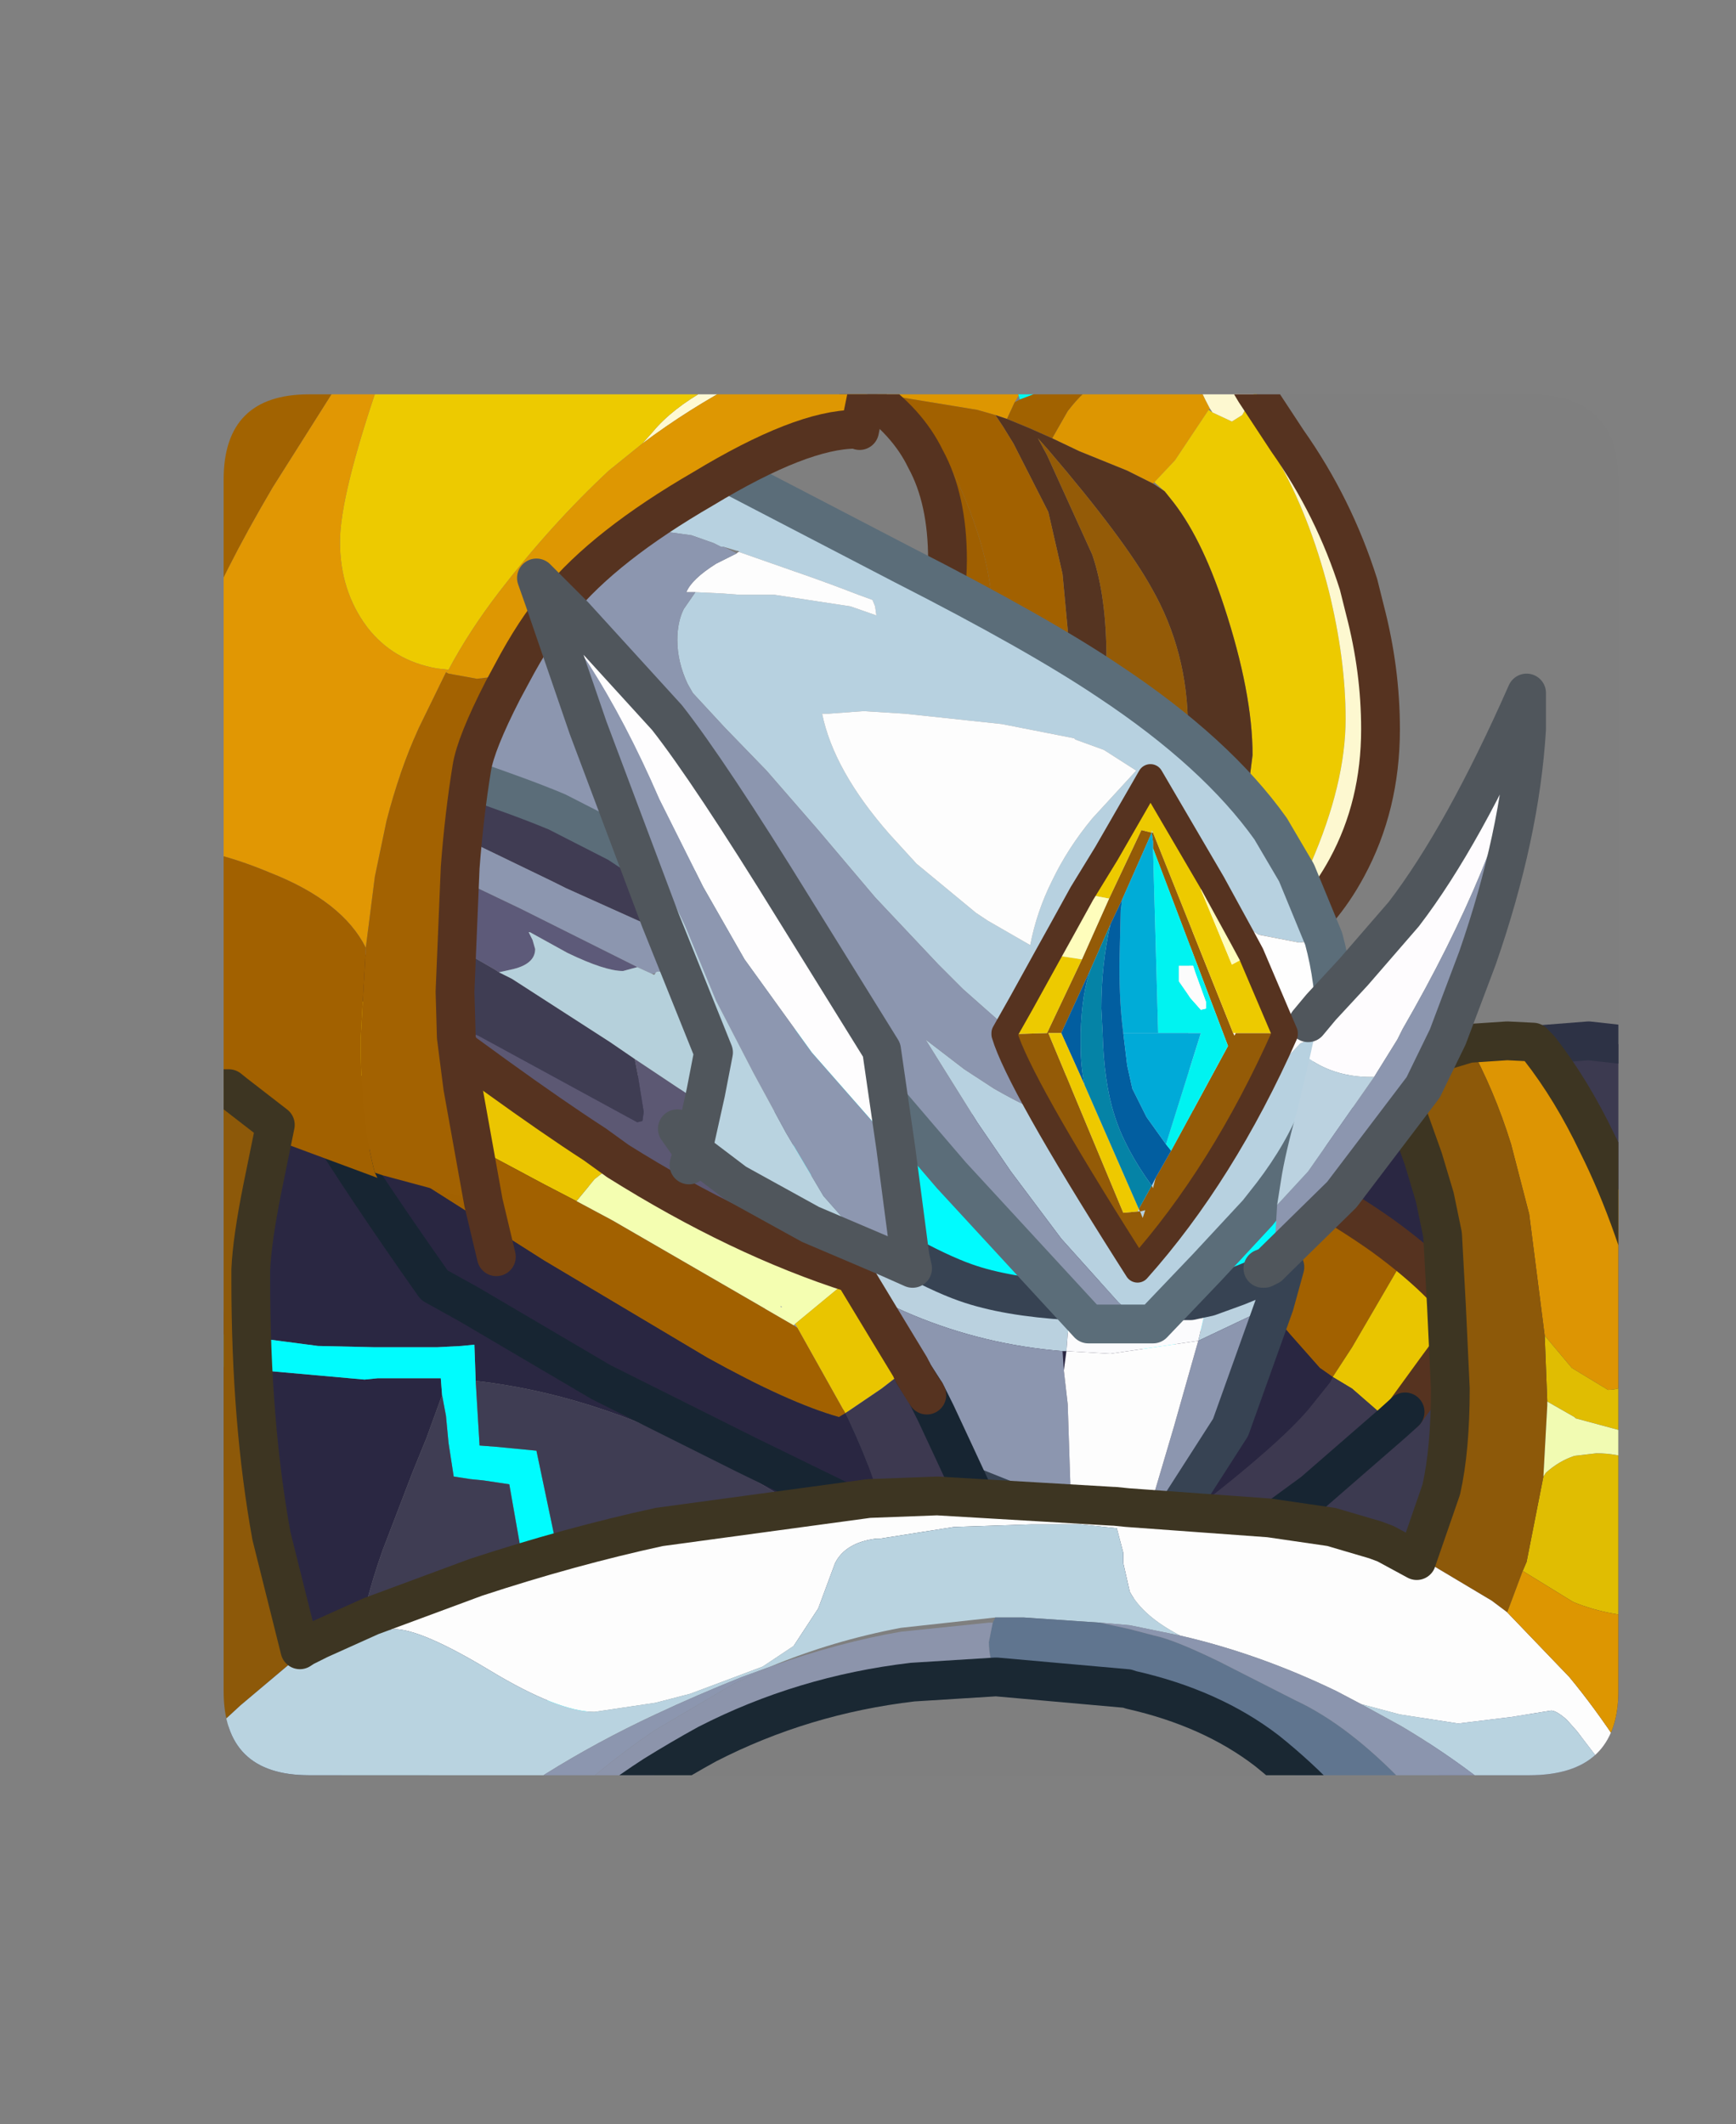 <?xml version="1.0" encoding="UTF-8" standalone="no"?>
<svg xmlns:ffdec="https://www.free-decompiler.com/flash" xmlns:xlink="http://www.w3.org/1999/xlink" ffdec:objectType="frame" height="82.15px" width="67.15px" xmlns="http://www.w3.org/2000/svg">
  <rect width="100%" height="100%" fill="#808080" stroke="none"/>
  <g transform="matrix(1.0, 0.0, 0.0, 1.0, 8.65, 15.25)">
    <clipPath id="clipPath0" transform="matrix(1.0, 0.0, 0.0, 1.0, 0.0, 0.0)">
      <path d="M50.5 0.0 Q53.95 0.0 53.95 3.3 L53.95 50.15 Q53.95 53.4 50.5 53.4 L3.3 53.4 Q0.0 53.4 0.0 50.15 L0.0 3.3 Q0.0 0.0 3.3 0.0 L50.5 0.0" fill="#000000" fill-rule="evenodd" stroke="none"/>
    </clipPath>
    <g clip-path="url(#clipPath0)">
      <use ffdec:characterId="2" height="82.15" transform="matrix(1.0, 0.0, 0.0, 1.0, -8.65, -15.25)" width="67.15" xlink:href="#shape1"/>
    </g>
    <use ffdec:characterId="3" height="53.4" transform="matrix(1.0, 0.0, 0.0, 1.0, 0.0, 0.0)" width="53.95" xlink:href="#shape2"/>
  </g>
  <defs>
    <g id="shape1" transform="matrix(1.0, 0.0, 0.0, 1.0, 8.65, 15.25)">
      <path d="M57.1 48.0 Q57.0 50.4 56.5 53.3 L56.5 48.1 57.1 48.0" fill="#de9701" fill-rule="evenodd" stroke="none"/>
      <path d="M56.95 44.05 L57.1 47.2 57.1 48.0 56.5 48.1 56.5 43.5 56.95 44.05" fill="#e1be02" fill-rule="evenodd" stroke="none"/>
      <path d="M56.5 40.9 L56.95 44.05 56.5 43.5 56.5 40.9" fill="#f2fcb3" fill-rule="evenodd" stroke="none"/>
      <path d="M56.5 40.9 L56.95 44.05 57.1 47.2 57.1 48.0 Q57.0 50.4 56.5 53.3" fill="none" stroke="#3d3522" stroke-linecap="round" stroke-linejoin="round" stroke-width="1.5"/>
      <path d="M30.75 0.05 L30.1 -1.65 29.8 -2.55 31.2 -4.8 32.7 -7.05 33.45 -3.35 33.75 -1.0 32.25 -0.35 30.8 0.2 30.75 0.05" fill="#00f9f0" fill-rule="evenodd" stroke="none"/>
      <path d="M24.85 -0.05 L24.5 -0.3 24.75 -1.15 25.15 -2.45 26.5 -2.9 Q27.65 -3.5 28.9 -4.95 L30.95 -8.0 Q32.1 -10.0 32.65 -11.5 L33.55 -11.2 35.55 -10.55 35.45 -10.15 35.4 -9.4 Q35.4 -6.8 36.65 -3.05 L36.75 -2.9 Q37.45 -0.75 38.15 0.55 L38.1 0.6 36.8 2.55 36.0 3.4 35.95 3.45 34.95 2.95 33.1 2.2 32.05 1.7 32.65 0.65 Q33.3 -0.2 33.85 -0.45 L34.5 -0.5 34.6 -0.5 33.8 -4.25 33.05 -7.6 32.7 -7.05 31.2 -4.8 29.8 -2.55 30.1 -1.65 30.75 0.05 30.6 0.3 30.3 0.95 29.85 0.8 29.15 0.6 26.1 0.1 24.85 -0.05" fill="#de9701" fill-rule="evenodd" stroke="none"/>
      <path d="M36.0 3.4 L36.8 2.55 38.1 0.6 38.25 0.7 39.0 1.05 39.4 0.8 39.9 -0.1 41.15 1.8 Q42.95 4.35 43.9 7.35 L44.15 8.35 Q43.35 5.95 42.75 5.0 L40.7 2.4 Q42.0 4.65 42.75 7.6 43.4 10.25 43.4 12.55 43.4 15.05 42.05 18.15 L40.7 20.6 39.35 18.6 38.95 18.1 39.45 16.7 39.8 13.95 Q39.8 11.55 38.7 8.2 37.8 5.45 36.6 4.0 L36.4 3.75 36.0 3.4 M36.65 -3.05 Q35.4 -6.8 35.4 -9.4 L35.45 -10.15 35.55 -10.55 35.6 -10.55 35.6 -10.5 Q35.6 -7.95 37.9 -3.5 L37.4 -3.6 Q36.9 -3.6 36.7 -3.1 L36.65 -3.05" fill="#eecb00" fill-rule="evenodd" stroke="none"/>
      <path d="M30.3 0.95 L30.6 0.3 30.8 0.2 32.25 -0.35 33.75 -1.0 33.45 -3.35 32.7 -7.05 33.05 -7.6 33.8 -4.25 34.6 -0.5 34.5 -0.5 33.85 -0.45 Q33.3 -0.2 32.65 0.65 L32.05 1.7 31.15 1.3 30.3 0.95" fill="#a26200" fill-rule="evenodd" stroke="none"/>
      <path d="M38.15 0.55 Q37.45 -0.75 36.75 -2.9 L36.65 -3.05 36.7 -3.1 Q36.9 -3.6 37.4 -3.6 L37.9 -3.5 38.05 -3.2 39.9 -0.1 39.4 0.8 39.0 1.05 38.25 0.7 38.15 0.55 M44.15 8.35 Q44.75 10.65 44.75 12.95 44.75 15.9 43.45 18.3 42.45 20.15 41.0 21.15 L40.7 20.6 42.05 18.15 Q43.4 15.05 43.4 12.55 43.4 10.25 42.75 7.6 42.0 4.65 40.7 2.4 L42.75 5.0 Q43.35 5.95 44.15 8.35" fill="#fef9d1" fill-rule="evenodd" stroke="none"/>
      <path d="M29.85 0.8 L30.3 0.95 31.15 1.3 32.05 1.7 33.1 2.2 34.95 2.95 35.95 3.45 36.4 3.75 36.6 4.0 Q37.8 5.45 38.7 8.2 39.8 11.55 39.8 13.95 L39.45 16.7 38.95 18.1 36.8 15.85 37.05 15.3 37.3 12.9 Q37.3 9.95 35.9 7.5 34.85 5.6 31.9 2.15 L31.5 1.7 31.85 2.35 33.6 6.2 Q34.15 7.8 34.15 10.25 L33.9 12.8 33.75 13.2 32.2 12.0 32.3 11.6 Q32.65 10.35 32.65 9.1 L32.45 6.95 31.9 4.55 30.55 1.9 30.15 1.25 29.85 0.8" fill="#553421" fill-rule="evenodd" stroke="none"/>
      <path d="M33.75 13.2 L33.9 12.8 34.15 10.25 Q34.15 7.8 33.6 6.2 L31.85 2.35 31.5 1.7 31.9 2.15 Q34.85 5.6 35.9 7.5 37.3 9.95 37.3 12.9 L37.05 15.3 36.8 15.85 35.0 14.2 33.75 13.2" fill="#955b07" fill-rule="evenodd" stroke="none"/>
      <path d="M26.1 0.1 L29.15 0.6 29.85 0.8 30.15 1.25 30.55 1.9 31.9 4.55 32.45 6.95 32.65 9.1 Q32.65 10.35 32.3 11.6 L32.2 12.0 29.65 10.35 29.6 10.3 29.75 8.75 Q29.75 6.55 28.6 3.85 27.55 1.45 26.1 0.1" fill="#a36100" fill-rule="evenodd" stroke="none"/>
      <path d="M24.85 -0.05 L26.1 0.1 Q27.55 1.45 28.6 3.85 29.75 6.55 29.75 8.75 L29.6 10.3 28.9 9.9 27.5 9.2 27.6 8.85 Q28.0 7.8 28.0 6.4 28.0 4.05 27.15 2.5 26.45 1.05 24.85 -0.05" fill="#a05f01" fill-rule="evenodd" stroke="none"/>
      <path d="M35.55 -10.55 L33.55 -11.2 32.65 -11.5 Q32.1 -10.0 30.95 -8.0 L28.9 -4.95 Q27.65 -3.5 26.5 -2.9 L25.15 -2.45 24.75 -1.15 24.5 -0.3 24.85 -0.05 Q26.45 1.05 27.15 2.5 28.0 4.05 28.0 6.4 28.0 7.8 27.6 8.85 L27.5 9.2 26.7 10.7 M35.55 -10.55 L35.6 -10.55 35.6 -10.5 Q35.6 -7.95 37.9 -3.5 L38.05 -3.2 39.9 -0.1 41.15 1.8 Q42.95 4.35 43.9 7.35 L44.15 8.35 Q44.75 10.65 44.75 12.95 44.75 15.9 43.45 18.3 42.45 20.15 41.0 21.15 L40.05 21.65" fill="none" stroke="#563320" stroke-linecap="round" stroke-linejoin="round" stroke-width="1.5"/>
      <path d="M57.75 25.55 L57.75 26.6 Q56.65 27.1 55.8 28.1 54.5 29.65 54.3 31.85 L54.25 32.75 Q54.25 37.8 56.4 41.7 L57.75 43.75 57.75 53.5 54.8 52.75 53.4 52.3 50.8 51.15 49.95 50.75 Q48.2 49.85 47.15 49.0 L45.75 47.65 45.1 46.95 45.0 46.15 44.8 43.95 44.75 40.2 Q44.75 37.7 46.1 34.0 L47.9 29.2 48.4 26.45 48.45 25.4 50.25 25.2 52.8 25.0 57.75 25.55" fill="#3c3a50" fill-rule="evenodd" stroke="none"/>
      <path d="M45.1 46.95 L45.75 47.65 47.15 49.0 Q48.2 49.85 49.95 50.75 L50.8 51.15 53.4 52.3 54.8 52.75 57.75 53.5 57.75 55.5 54.1 55.75 54.0 55.75 53.55 55.75 52.4 55.75 50.4 55.6 49.85 55.55 47.55 55.1 47.1 53.75 45.4 48.3 45.1 46.95 M57.75 43.75 L56.4 41.7 Q54.25 37.8 54.25 32.75 L54.3 31.85 Q54.5 29.65 55.8 28.1 56.65 27.1 57.75 26.6 L57.75 27.85 Q56.15 28.85 56.15 30.2 56.15 30.7 56.6 31.65 L57.75 33.65 57.75 43.75" fill="#5e5977" fill-rule="evenodd" stroke="none"/>
      <path d="M57.75 27.85 L57.75 33.65 56.6 31.65 Q56.15 30.7 56.15 30.2 56.15 28.85 57.75 27.85" fill="#837896" fill-rule="evenodd" stroke="none"/>
      <path d="M47.55 55.1 L49.85 55.55 50.4 55.6 52.4 55.75 53.55 55.75 54.0 55.75 56.6 56.9 57.75 57.25 57.75 58.9 53.6 59.15 53.1 59.15 51.95 59.15 51.3 59.15 49.75 59.15 47.9 59.1 47.5 55.75 47.55 55.1" fill="#a46202" fill-rule="evenodd" stroke="none"/>
      <path d="M54.0 55.75 L54.1 55.75 57.75 55.5 57.75 57.25 56.6 56.9 54.0 55.75" fill="#e0bf02" fill-rule="evenodd" stroke="none"/>
      <path d="M57.75 25.55 L52.8 25.0 50.25 25.2 48.45 25.4 47.95 25.4 M57.75 58.9 L53.6 59.15 53.1 59.15 51.95 59.15 51.3 59.15 49.75 59.15 47.9 59.1 47.25 59.05" fill="none" stroke="#2d3245" stroke-linecap="round" stroke-linejoin="round" stroke-width="1.5"/>
      <path d="M-0.05 36.35 Q0.3 30.6 2.1 27.6 4.0 24.4 7.75 24.4 L11.85 24.95 15.75 26.25 19.75 27.55 24.3 28.1 31.7 27.7 38.45 27.45 38.3 27.5 38.6 27.5 43.5 27.55 45.0 27.75 Q45.85 28.0 47.15 29.2 L48.7 31.1 Q49.35 32.4 49.9 35.2 L50.15 36.45 50.1 36.45 43.7 37.5 Q42.8 40.15 42.35 42.3 41.8 44.65 41.7 47.2 L36.2 46.55 34.8 46.55 28.0 47.2 Q22.7 43.0 18.55 40.9 14.15 38.65 9.75 38.15 L9.7 36.75 9.2 36.8 8.25 36.85 5.85 36.85 3.65 36.8 0.6 36.4 -0.05 36.35 M4.55 54.65 L3.7 54.75 Q2.25 54.75 1.35 53.9 0.05 52.65 0.05 49.8 L0.3 45.7 0.05 42.6 -0.15 39.35 -0.15 37.6 5.45 38.1 5.95 38.05 7.45 38.05 8.4 38.05 8.45 38.7 7.85 40.35 7.3 41.7 6.15 44.7 Q4.6 49.05 4.55 54.65" fill="#2a2742" fill-rule="evenodd" stroke="none"/>
      <path d="M50.15 36.45 L50.4 39.55 Q50.4 42.6 50.0 45.15 49.55 48.05 48.8 48.05 L42.75 47.3 41.7 47.2 Q41.8 44.65 42.35 42.3 42.8 40.15 43.7 37.5 L50.1 36.45 50.15 36.45" fill="#3c3a50" fill-rule="evenodd" stroke="none"/>
      <path d="M14.1 50.9 L12.7 51.5 11.85 46.7 11.05 42.15 10.05 42.0 9.55 41.95 8.9 41.85 8.7 40.55 8.6 39.5 8.45 38.7 8.4 38.05 7.45 38.05 5.95 38.05 5.45 38.1 -0.15 37.6 -0.05 36.35 0.6 36.4 3.65 36.8 5.85 36.85 8.25 36.85 9.2 36.8 9.7 36.75 9.75 38.15 9.9 40.65 10.55 40.7 12.1 40.85 13.15 45.85 14.1 50.9" fill="#00fdff" fill-rule="evenodd" stroke="none"/>
      <path d="M28.0 47.2 Q21.55 48.15 14.8 50.65 L14.1 50.9 13.15 45.85 12.1 40.85 10.55 40.7 9.9 40.65 9.75 38.15 Q14.15 38.65 18.55 40.9 22.7 43.0 28.0 47.2 M12.7 51.5 L7.8 53.45 4.55 54.65 Q4.6 49.05 6.15 44.7 L7.3 41.7 7.85 40.35 8.45 38.7 8.6 39.5 8.7 40.55 8.9 41.85 9.55 41.95 10.05 42.0 11.05 42.15 11.85 46.7 12.7 51.5" fill="#3f3d53" fill-rule="evenodd" stroke="none"/>
      <path d="M22.1 23.9 L22.55 23.9 24.55 25.35 27.05 27.15 Q30.35 29.8 33.7 34.75 L33.15 35.9 Q32.65 36.5 31.5 36.5 L29.2 35.9 Q27.3 35.15 25.75 34.05 21.25 30.95 22.1 26.9 L22.1 23.9 M41.75 28.4 L41.75 33.7 38.6 35.7 Q36.55 37.0 35.3 37.35 L37.4 33.75 40.4 28.85 41.5 28.15 41.6 28.35 41.75 28.4" fill="#00fcff" fill-rule="evenodd" stroke="none"/>
      <path d="M42.05 31.35 L44.3 32.95 45.4 33.85 43.65 36.85 42.9 38.0 42.4 37.65 41.25 36.35 40.2 35.1 42.05 31.35" fill="#a36100" fill-rule="evenodd" stroke="none"/>
      <path d="M45.4 33.85 L44.3 32.95 42.05 31.35 42.25 30.9 Q43.65 31.7 44.85 32.55 47.25 34.3 48.3 35.9 L48.15 36.0 45.4 33.85" fill="#f5ffb2" fill-rule="evenodd" stroke="none"/>
      <path d="M42.9 38.0 L43.65 36.85 45.4 33.85 48.15 36.0 46.9 37.7 45.7 39.35 45.2 39.8 43.65 38.45 42.9 38.0" fill="#eac600" fill-rule="evenodd" stroke="none"/>
      <path d="M45.2 39.8 L42.15 42.45 38.8 44.9 38.7 44.9 Q37.8 44.55 36.8 43.7 40.75 40.7 42.0 39.2 L42.8 38.2 42.9 38.0 43.65 38.45 45.2 39.8" fill="#3d3950" fill-rule="evenodd" stroke="none"/>
      <path d="M40.2 35.1 L41.25 36.35 42.4 37.65 42.9 38.0 42.8 38.2 42.0 39.2 Q40.75 40.7 36.8 43.7 L36.5 43.45 36.45 43.4 38.65 38.85 40.2 35.1" fill="#292641" fill-rule="evenodd" stroke="none"/>
      <path d="M42.25 30.9 L41.95 30.75 M48.15 36.0 L48.3 35.9 Q47.25 34.3 44.85 32.55 43.65 31.7 42.25 30.9 M48.15 36.0 L46.9 37.7 45.7 39.35" fill="none" stroke="#563320" stroke-linecap="round" stroke-linejoin="round" stroke-width="1.5"/>
      <path d="M45.2 39.8 L42.15 42.45 38.8 44.9 38.7 44.9 M45.7 39.35 L45.2 39.8" fill="none" stroke="#172532" stroke-linecap="round" stroke-linejoin="round" stroke-width="1.5"/>
      <path d="M38.1 34.9 L39.2 34.5 41.05 33.75 40.65 35.2 37.7 36.6 38.1 34.9 M21.45 31.35 L22.35 30.85 Q26.7 33.65 28.7 34.35 30.25 34.9 32.75 35.05 L32.65 36.35 32.6 37.0 32.45 37.0 Q29.4 36.75 26.65 35.6 24.15 34.55 20.3 32.1 L21.05 31.65 21.45 31.35" fill="#bbd2e0" fill-rule="evenodd" stroke="none"/>
      <path d="M8.2 16.65 L8.25 16.2 8.45 14.8 12.35 15.9 Q14.8 16.7 16.2 17.45 L16.35 17.55 17.55 20.55 16.25 20.45 13.25 19.1 12.75 18.85 8.2 16.65" fill="#403c53" fill-rule="evenodd" stroke="none"/>
      <path d="M37.7 36.6 L40.65 35.2 38.95 39.95 36.8 43.3 35.7 43.5 36.75 39.95 37.7 36.6 M32.75 43.55 L32.15 43.45 31.8 43.4 31.75 43.35 25.6 40.9 22.75 39.5 22.0 37.8 20.0 33.2 19.7 32.5 20.3 32.1 Q24.15 34.55 26.65 35.6 29.4 36.75 32.45 37.0 L32.5 37.75 32.65 39.05 32.75 42.1 32.75 43.55 M16.0 22.15 L11.5 19.9 8.05 18.25 8.2 16.65 12.75 18.85 13.25 19.1 16.25 20.45 17.55 20.55 18.5 22.95 18.0 22.7 Q16.7 22.15 16.7 22.4 L16.55 22.4 16.0 22.15" fill="#8d97b0" fill-rule="evenodd" stroke="none"/>
      <path d="M7.9 20.75 L10.5 22.25 10.65 22.35 11.15 22.6 14.95 25.05 15.9 25.7 16.0 26.2 16.25 27.75 16.2 28.1 16.0 28.15 9.85 24.8 8.15 24.15 8.05 24.1 7.9 20.95 7.9 20.75" fill="#3f3d53" fill-rule="evenodd" stroke="none"/>
      <path d="M20.4 27.95 L21.45 31.35 21.05 31.65 20.3 32.1 19.7 32.5 20.0 33.2 19.15 32.9 Q16.4 31.95 12.6 29.8 L8.45 27.2 8.3 26.0 8.05 24.2 8.15 24.15 9.85 24.8 16.0 28.15 16.2 28.1 16.25 27.75 16.0 26.2 15.9 25.7 18.3 27.3 19.9 27.8 20.4 27.95" fill="#5c5873" fill-rule="evenodd" stroke="none"/>
      <path d="M7.9 20.75 L8.05 18.25 11.5 19.9 16.0 22.15 15.45 22.3 Q14.75 22.3 13.3 21.6 L11.85 20.8 11.8 20.8 11.95 21.1 12.05 21.45 Q12.05 22.05 11.1 22.25 L10.65 22.35 10.5 22.25 7.9 20.75" fill="#5d5a79" fill-rule="evenodd" stroke="none"/>
      <path d="M10.65 22.35 L11.1 22.25 Q12.05 22.05 12.05 21.45 L11.95 21.1 11.8 20.8 11.85 20.8 13.3 21.6 Q14.75 22.3 15.45 22.3 L16.0 22.15 16.55 22.4 16.65 22.45 16.7 22.4 Q16.7 22.15 18.0 22.7 L18.5 22.95 18.7 23.45 20.4 27.95 19.9 27.8 18.3 27.3 15.9 25.7 14.95 25.05 11.15 22.6 10.65 22.35" fill="#b6d1dc" fill-rule="evenodd" stroke="none"/>
      <path d="M38.1 34.9 L37.7 36.6 34.3 37.1 32.6 37.0 32.65 36.35 32.75 35.05 34.6 35.1 34.85 35.1 34.7 35.05 35.7 35.05 37.4 35.05 38.1 34.9" fill="#fcfcfe" fill-rule="evenodd" stroke="none"/>
      <path d="M35.7 43.5 L35.45 43.55 33.7 43.65 32.75 43.55 32.75 42.1 32.65 39.05 32.5 37.75 32.6 37.0 34.3 37.1 37.7 36.6 36.75 39.95 35.7 43.5" fill="#fefefe" fill-rule="evenodd" stroke="none"/>
      <path d="M40.65 35.2 L41.05 33.75 39.2 34.5 38.1 34.9 37.4 35.05 35.7 35.05 34.7 35.05 Q34.6 35.0 34.6 35.1 L34.85 35.1 34.7 35.05 M40.65 35.2 L38.95 39.95 36.8 43.3 35.7 43.5 35.45 43.55 33.7 43.65 32.75 43.55 32.15 43.45 31.8 43.4 31.75 43.35 25.6 40.9 22.75 39.5 21.1 38.4 M22.35 30.85 L21.95 30.6 21.8 30.5 21.8 30.45 21.95 30.6 M32.75 35.05 Q30.25 34.9 28.7 34.35 26.7 33.65 22.35 30.85 M34.6 35.1 L32.75 35.05" fill="none" stroke="#374353" stroke-linecap="round" stroke-linejoin="round" stroke-width="1.5"/>
      <path d="M1.45 23.8 L2.4 23.5 5.2 22.4 Q11.25 27.0 14.35 29.0 L15.25 29.65 14.35 30.35 13.65 31.2 12.4 30.55 9.5 29.0 3.9 25.45 1.45 23.8" fill="#ecc601" fill-rule="evenodd" stroke="none"/>
      <path d="M13.65 31.2 L15.05 31.95 22.05 36.0 22.2 36.1 24.05 39.4 23.8 39.55 Q21.85 39.0 18.7 37.25 L12.4 33.5 6.1 29.5 3.8 27.95 1.45 23.8 3.9 25.45 9.5 29.0 12.4 30.55 13.65 31.2" fill="#a36100" fill-rule="evenodd" stroke="none"/>
      <path d="M13.65 31.2 L14.35 30.35 15.25 29.65 Q19.95 32.6 24.35 34.0 L24.4 34.05 22.1 35.95 22.05 36.0 15.05 31.95 13.65 31.2 M21.55 35.3 L21.6 35.3 21.55 35.25 21.55 35.3" fill="#f5ffb2" fill-rule="evenodd" stroke="none"/>
      <path d="M3.8 27.95 L6.1 29.5 12.4 33.5 18.7 37.25 Q21.85 39.0 23.8 39.55 L24.05 39.4 24.1 39.5 24.15 39.6 Q25.35 42.15 25.55 43.65 L24.5 43.1 20.2 41.0 14.6 38.2 9.5 35.2 8.15 34.45 Q5.5 30.7 3.8 27.95" fill="#292641" fill-rule="evenodd" stroke="none"/>
      <path d="M22.1 35.95 L24.4 34.05 25.7 36.2 26.55 37.6 25.45 38.45 24.05 39.4 22.2 36.1 22.1 35.95" fill="#eac600" fill-rule="evenodd" stroke="none"/>
      <path d="M26.55 37.6 L26.65 37.8 26.7 37.9 27.15 38.6 27.2 38.7 27.55 39.4 28.25 40.9 28.9 42.3 29.3 43.45 28.1 43.65 26.8 43.9 26.2 43.95 25.55 43.65 Q25.35 42.15 24.15 39.6 L24.1 39.5 24.05 39.4 25.45 38.45 26.55 37.6 M27.15 38.6 L27.1 38.55 26.7 37.9 27.1 38.55 27.15 38.6" fill="#3d3950" fill-rule="evenodd" stroke="none"/>
      <path d="M1.45 23.8 L1.4 23.8 1.2 23.35 M1.45 23.8 L3.8 27.95 Q5.5 30.7 8.15 34.45 L9.5 35.2 14.6 38.2 20.2 41.0 24.5 43.1 25.55 43.65 26.2 43.95 26.65 44.2 M26.65 37.8 L26.7 37.9 27.15 38.6 M27.2 38.7 L27.55 39.4 28.25 40.9 28.9 42.3 29.3 43.45" fill="none" stroke="#172532" stroke-linecap="round" stroke-linejoin="round" stroke-width="1.5"/>
      <path d="M5.2 22.4 L4.95 22.2 M24.4 34.05 L24.35 34.0 Q19.95 32.6 15.25 29.65 L14.35 29.0 Q11.25 27.0 5.2 22.4 M24.4 34.05 L25.7 36.2 26.55 37.6 26.65 37.8 M27.15 38.6 L27.2 38.7 M26.7 37.9 L27.1 38.55 27.15 38.6" fill="none" stroke="#563320" stroke-linecap="round" stroke-linejoin="round" stroke-width="1.5"/>
      <path d="M18.8 2.7 L26.3 6.6 Q31.5 9.25 34.25 11.1 38.4 13.85 40.5 16.8 L41.5 18.5 42.55 21.05 42.35 21.1 41.6 21.2 40.05 20.9 39.05 20.3 37.8 19.05 Q37.5 19.95 37.35 21.7 L37.3 24.45 37.3 25.05 37.35 26.55 37.45 27.45 37.5 27.8 38.05 27.75 39.2 27.4 40.5 26.3 41.65 25.1 43.0 24.5 43.0 24.6 Q43.0 27.75 40.55 30.95 L40.0 31.65 38.05 33.75 35.95 35.95 35.5 35.95 34.6 35.1 32.4 32.65 30.45 30.05 29.15 28.15 27.15 24.95 28.65 26.1 29.8 26.85 Q31.45 27.8 33.05 28.35 L33.3 28.4 33.25 28.2 32.95 27.4 32.65 26.4 30.75 24.9 28.6 23.0 27.65 22.05 25.2 19.45 23.0 16.85 21.0 14.55 19.4 12.9 18.15 11.55 17.95 11.2 Q17.55 10.35 17.55 9.5 17.55 8.8 17.8 8.3 L18.25 7.65 19.3 7.7 19.95 7.75 21.3 7.75 24.25 8.2 25.25 8.55 25.2 8.2 25.1 7.95 24.55 7.75 Q23.4 7.3 21.95 6.8 L19.95 6.1 19.9 6.05 19.85 6.05 19.35 5.9 19.25 5.9 18.95 5.75 18.1 5.45 15.55 5.1 15.4 5.1 16.85 3.85 Q17.3 3.5 18.8 2.7 M23.4 12.35 L23.15 12.35 Q23.6 14.55 25.75 17.0 L26.8 18.15 29.1 20.05 29.55 20.35 31.2 21.3 Q31.45 20.0 32.05 18.8 32.65 17.55 33.6 16.4 L35.3 14.55 34.05 13.75 32.95 13.35 32.9 13.3 30.1 12.75 26.35 12.35 24.75 12.25 23.4 12.35" fill="#b8d2e1" fill-rule="evenodd" stroke="none"/>
      <path d="M42.55 21.05 Q43.0 22.7 43.0 24.5 L41.65 25.1 40.5 26.3 39.2 27.4 38.05 27.75 37.5 27.8 37.45 27.45 37.35 26.55 37.3 25.05 37.3 24.45 37.35 21.7 Q37.5 19.95 37.8 19.05 L39.05 20.3 40.05 20.9 41.6 21.2 42.35 21.1 42.55 21.05" fill="#ffffff" fill-rule="evenodd" stroke="none"/>
      <path d="M19.95 6.1 L21.95 6.8 Q23.4 7.3 24.55 7.75 L25.1 7.95 25.2 8.2 25.25 8.55 24.25 8.2 21.3 7.75 19.95 7.75 19.3 7.7 18.25 7.65 17.9 7.65 Q18.1 7.15 19.05 6.55 L19.85 6.15 19.9 6.1 19.95 6.1 M23.4 12.35 L24.75 12.25 26.35 12.35 30.1 12.75 32.9 13.3 32.95 13.35 34.05 13.75 35.3 14.55 33.6 16.4 Q32.65 17.55 32.05 18.8 31.45 20.0 31.2 21.3 L29.55 20.35 29.1 20.05 26.8 18.15 25.75 17.0 Q23.6 14.55 23.15 12.35 L23.4 12.35" fill="#fefefe" fill-rule="evenodd" stroke="none"/>
      <path d="M35.5 35.95 L33.45 35.95 28.75 30.85 28.15 30.2 26.95 28.8 24.3 25.7 23.4 24.65 20.75 21.7 18.4 19.55 17.9 19.1 15.25 17.35 12.9 16.15 Q11.6 15.6 9.1 14.75 L8.85 14.7 9.15 13.25 Q9.4 11.95 10.05 10.75 10.85 9.35 12.1 8.2 L15.4 5.1 15.55 5.1 18.1 5.45 18.95 5.75 19.05 5.8 19.25 5.9 19.35 5.9 19.85 6.15 19.05 6.55 Q18.1 7.15 17.9 7.65 L18.25 7.65 17.8 8.3 Q17.55 8.8 17.55 9.5 17.55 10.35 17.95 11.2 L18.15 11.55 19.4 12.9 21.0 14.55 23.0 16.85 25.2 19.45 27.65 22.05 28.6 23.0 30.75 24.9 32.65 26.4 32.95 27.4 33.25 28.2 33.3 28.4 33.05 28.35 Q31.45 27.8 29.8 26.85 L28.65 26.1 27.15 24.95 29.15 28.15 30.45 30.05 32.4 32.65 34.6 35.1 35.5 35.95" fill="#8d97b0" fill-rule="evenodd" stroke="none"/>
      <path d="M18.8 2.7 L26.3 6.6 Q31.5 9.25 34.25 11.1 38.4 13.85 40.5 16.8 L41.5 18.5 42.55 21.05 Q43.0 22.7 43.0 24.5 L43.0 24.6 Q43.0 27.75 40.55 30.95 L40.0 31.65 38.05 33.75 35.95 35.95 35.5 35.95 33.45 35.95 28.75 30.85 28.15 30.2 26.95 28.8 24.3 25.7 23.4 24.65 20.75 21.7 18.4 19.55 17.9 19.1 15.25 17.35 12.9 16.15 Q11.6 15.6 9.1 14.75 L8.85 14.7 5.35 13.4 M18.55 2.5 L18.8 2.7" fill="none" stroke="#5b6d79" stroke-linecap="round" stroke-linejoin="round" stroke-width="1.5"/>
      <path d="M17.0 -14.25 L17.45 -14.5 18.3 -14.25 19.0 -13.95 19.85 -13.6 19.85 -13.5 19.85 -11.25 Q19.8 -9.85 20.65 -7.85 21.4 -6.15 22.55 -5.05 L22.95 -4.65 25.4 -2.35 Q25.5 -2.9 25.45 -2.3 22.65 -1.85 20.0 -0.5 18.0 0.55 16.2 1.9 L16.6 1.45 Q17.35 0.55 18.7 -0.2 L20.8 -1.55 Q22.65 -2.95 22.65 -4.1 L22.65 -4.15 21.7 -5.0 Q20.9 -5.8 20.35 -7.0 18.9 -10.05 18.9 -12.05 L18.9 -13.0 18.9 -13.05 18.95 -13.4 17.55 -14.0 17.0 -14.25" fill="#fffad4" fill-rule="evenodd" stroke="none"/>
      <path d="M17.0 -14.25 L17.55 -14.0 18.95 -13.4 18.9 -13.05 Q16.2 -11.6 13.35 -9.55 11.4 -8.15 9.8 -6.75 L9.7 -8.05 Q9.7 -9.0 9.85 -9.7 13.1 -12.15 17.0 -14.25" fill="#edcc01" fill-rule="evenodd" stroke="none"/>
      <path d="M18.9 -13.05 L18.9 -13.0 18.9 -12.05 Q18.9 -10.05 20.35 -7.0 20.9 -5.8 21.7 -5.0 L22.65 -4.15 22.65 -4.1 Q22.65 -2.95 20.8 -1.55 L18.7 -0.2 Q17.35 0.55 16.6 1.45 L16.2 1.9 14.9 2.95 Q12.65 5.05 10.65 7.65 9.5 9.15 8.7 10.65 L8.25 10.6 Q6.55 10.3 5.55 9.0 4.5 7.6 4.5 5.7 4.5 3.9 6.05 -0.6 L7.3 -4.3 7.4 -4.4 9.8 -6.75 Q11.4 -8.15 13.35 -9.55 16.2 -11.6 18.9 -13.05" fill="#eecb00" fill-rule="evenodd" stroke="none"/>
      <path d="M9.85 -9.7 Q9.7 -9.0 9.7 -8.05 L9.8 -6.75 7.4 -4.4 7.3 -4.3 7.4 -4.6 Q7.4 -5.5 7.9 -8.1 L7.9 -8.15 9.5 -9.4 9.85 -9.7" fill="#de9700" fill-rule="evenodd" stroke="none"/>
      <path d="M7.9 -8.15 L7.9 -8.1 Q7.4 -5.5 7.4 -4.6 L7.3 -4.3 5.1 -1.45 4.65 -0.75 1.9 3.6 Q-0.1 7.0 -0.9 9.15 L-1.8 12.35 -2.65 16.05 -2.75 17.45 -2.8 19.2 -2.75 20.9 -2.8 21.4 -2.6 25.05 -2.2 27.55 -4.75 26.9 -5.4 26.8 -5.7 25.05 -5.95 19.5 Q-5.95 13.0 -4.3 8.35 -2.7 3.9 1.2 -1.15 L4.5 -4.95 7.9 -8.15" fill="#a36301" fill-rule="evenodd" stroke="none"/>
      <path d="M-2.75 17.45 L-2.65 16.05 -1.8 12.35 -0.9 9.15 Q-0.1 7.0 1.9 3.6 L4.65 -0.75 5.1 -1.45 7.3 -4.3 6.05 -0.6 Q4.5 3.9 4.5 5.7 4.5 7.6 5.55 9.0 6.55 10.3 8.25 10.6 L8.7 10.65 8.6 10.75 7.55 12.9 Q6.8 14.55 6.3 16.5 L5.85 18.65 5.5 21.4 Q4.6 19.6 1.8 18.5 -0.7 17.45 -2.75 17.45" fill="#e29803" fill-rule="evenodd" stroke="none"/>
      <path d="M16.2 1.9 Q18.0 0.55 20.0 -0.5 22.65 -1.85 25.45 -2.3 L25.0 -0.55 24.6 1.4 24.45 1.35 Q22.35 1.35 18.55 3.65 14.75 5.85 12.95 8.05 12.05 9.1 11.15 10.8 L10.95 10.85 9.8 11.0 8.7 10.8 8.6 10.75 8.7 10.65 Q9.5 9.15 10.65 7.65 12.65 5.05 14.9 2.95 L16.2 1.9" fill="#df9802" fill-rule="evenodd" stroke="none"/>
      <path d="M-2.2 27.55 L-2.6 25.05 -2.8 21.4 -2.75 20.9 -2.8 19.2 -2.75 17.45 Q-0.7 17.45 1.8 18.5 4.6 19.6 5.5 21.4 L5.3 24.95 Q5.3 28.05 5.85 30.1 L5.95 30.3 1.1 28.5 -2.2 27.55" fill="#a36100" fill-rule="evenodd" stroke="none"/>
      <path d="M11.15 10.8 L10.8 11.45 Q9.75 13.5 9.6 14.45 9.3 16.3 9.15 18.3 L8.95 23.1 9.0 24.85 9.25 26.8 10.05 31.25 6.15 30.2 5.85 30.1 Q5.3 28.05 5.3 24.95 L5.5 21.4 5.85 18.65 6.3 16.5 Q6.8 14.55 7.55 12.9 L8.6 10.75 8.7 10.8 9.8 11.0 10.95 10.85 11.15 10.8" fill="#a46201" fill-rule="evenodd" stroke="none"/>
      <path d="M25.45 -2.3 Q25.5 -2.9 25.4 -2.35 L22.95 -4.65 22.55 -5.05 Q21.4 -6.15 20.65 -7.85 19.8 -9.85 19.85 -11.25 L19.85 -13.5 19.85 -13.6 19.0 -13.95 18.3 -14.25 17.45 -14.5 17.0 -14.25 Q13.1 -12.15 9.85 -9.7 L9.5 -9.4 7.9 -8.15 4.5 -4.95 1.2 -1.15 Q-2.7 3.9 -4.3 8.35 -5.95 13.0 -5.95 19.5 L-5.7 25.05 -5.4 26.8 -4.7 29.3 -4.55 29.75 M25.45 -2.3 L25.0 -0.55 24.6 1.4 24.45 1.35 Q22.35 1.35 18.55 3.65 14.75 5.85 12.95 8.05 12.05 9.1 11.15 10.8 L10.8 11.45 Q9.75 13.5 9.6 14.45 9.3 16.3 9.15 18.3 L8.95 23.1 9.0 24.85 9.25 26.8 10.05 31.25 10.55 33.35" fill="none" stroke="#563320" stroke-linecap="round" stroke-linejoin="round" stroke-width="1.5"/>
      <path d="M48.15 25.1 L49.65 25.0 50.65 25.05 50.9 25.3 Q52.15 26.9 53.15 29.0 54.65 32.0 55.65 36.1 L55.75 36.3 55.55 36.75 Q54.7 38.5 53.55 38.5 L52.15 37.65 51.1 36.4 50.5 31.7 49.8 29.0 Q49.15 26.9 48.15 25.1" fill="#de9603" fill-rule="evenodd" stroke="none"/>
      <path d="M51.1 36.4 L52.15 37.65 53.55 38.5 Q54.7 38.5 55.55 36.75 L55.75 36.3 55.9 37.2 55.3 38.8 Q54.8 40.1 54.15 40.1 L52.3 39.6 52.25 39.55 51.2 38.95 51.1 36.4 M56.95 42.65 L57.1 45.8 57.05 46.55 56.5 46.7 56.5 47.2 55.5 47.3 Q53.65 47.3 52.2 46.7 L50.25 45.5 50.4 45.15 51.05 41.85 51.15 41.7 Q51.65 41.25 52.25 41.05 L53.1 40.95 Q54.65 40.95 55.9 42.0 L56.5 42.65 56.5 42.1 56.95 42.65 M-7.8 50.1 L-7.9 48.1 -7.85 47.0 -6.95 45.9 Q-5.95 44.8 -4.95 44.35 L-3.5 43.95 Q-2.6 43.95 -1.9 44.65 L-1.5 45.15 -1.25 45.5 -1.2 45.8 -1.0 47.5 -0.95 47.95 -1.0 47.95 -1.15 47.85 Q-2.15 47.2 -3.2 47.2 -3.75 47.2 -4.15 47.75 L-4.85 48.95 -5.4 50.75 -6.0 50.05 Q-6.55 49.3 -6.9 49.3 L-7.65 49.9 -7.8 50.1 M-7.65 43.1 L-7.5 42.0 -7.1 39.5 -6.9 39.25 -5.5 37.65 -5.15 38.45 -5.0 39.25 -4.9 39.3 -4.8 39.3 -4.05 38.4 -2.5 35.7 -2.05 34.85 -1.35 33.25 -1.35 33.4 -1.65 38.2 -1.75 38.55 Q-2.45 40.6 -3.2 41.7 L-3.8 42.5 -5.15 43.3 -6.4 43.45 -7.65 43.1" fill="#e1be02" fill-rule="evenodd" stroke="none"/>
      <path d="M48.15 25.1 Q49.15 26.9 49.8 29.0 L50.5 31.7 51.1 36.4 51.2 38.95 51.2 39.1 51.05 41.85 50.4 45.15 50.25 45.5 49.65 47.1 49.05 46.65 46.2 44.95 47.1 42.35 Q47.45 40.8 47.45 38.45 L47.3 35.25 47.15 32.5 46.85 31.05 46.4 29.55 45.65 27.45 45.3 26.55 47.0 25.45 48.15 25.1 M0.2 26.85 L0.45 27.05 2.0 28.25 1.5 30.7 Q1.1 32.7 1.05 33.85 L1.05 34.25 Q1.05 39.75 1.85 44.15 L2.95 48.55 3.1 48.45 3.7 48.15 2.55 49.1 0.65 50.7 0.0 51.3 -0.1 50.95 -0.9 48.1 -0.95 47.95 -1.0 47.5 -1.2 45.8 -1.25 45.5 -1.3 44.8 -1.65 39.85 -1.65 39.25 -1.65 38.2 -1.35 33.4 -1.35 33.25 -0.75 29.85 0.2 26.85" fill="#8e5909" fill-rule="evenodd" stroke="none"/>
      <path d="M55.9 55.45 L55.7 56.2 Q54.3 54.55 53.65 53.4 L52.35 51.7 51.95 51.25 Q51.55 50.9 51.35 50.9 L49.8 51.15 47.75 51.4 45.5 51.05 44.0 50.65 43.05 50.15 Q40.05 48.7 37.0 48.0 35.55 47.25 35.05 46.3 L34.8 45.2 34.8 44.8 34.55 43.85 33.15 43.7 31.25 43.7 28.25 43.8 25.4 44.25 25.25 44.25 Q24.05 44.4 23.65 45.2 L23.0 46.95 22.05 48.4 20.85 49.2 18.05 50.25 16.7 50.6 14.35 50.95 Q12.95 50.95 10.3 49.35 7.65 47.75 6.6 47.75 L5.9 47.85 4.25 48.4 2.55 49.1 3.7 48.15 5.7 47.25 9.75 45.75 Q13.4 44.55 16.85 43.8 L24.95 42.7 27.6 42.6 34.4 43.0 34.45 43.0 34.95 43.05 40.45 43.45 42.85 43.8 44.55 44.3 44.95 44.45 46.15 45.1 46.2 44.95 49.05 46.65 49.65 47.1 52.05 49.6 Q54.0 51.95 55.9 55.45" fill="#fefefe" fill-rule="evenodd" stroke="none"/>
      <path d="M57.05 46.55 L56.5 51.85 56.5 52.4 56.2 54.0 55.9 55.45 Q54.0 51.95 52.05 49.6 L49.65 47.1 50.25 45.5 52.2 46.7 Q53.65 47.3 55.5 47.3 L56.5 47.2 56.5 46.7 57.05 46.55 M-5.95 57.95 L-6.85 55.8 Q-7.65 53.4 -7.8 50.1 L-7.65 49.9 -6.9 49.3 Q-6.55 49.3 -6.0 50.05 L-5.4 50.75 -4.85 48.95 -4.15 47.75 Q-3.75 47.2 -3.2 47.2 -2.15 47.2 -1.15 47.85 L-1.0 47.95 -0.95 47.95 -0.9 48.1 -0.1 50.95 0.0 51.3 -0.65 51.85 -2.45 53.65 -4.25 55.65 -4.4 55.8 -5.95 57.95 M-7.1 39.5 L-6.35 36.3 -4.85 31.0 Q-4.1 28.75 -2.9 26.9 L-2.75 26.9 -2.7 26.9 -2.25 26.9 -0.1 26.85 0.2 26.85 -0.75 29.85 -1.35 33.25 -2.05 34.85 -2.5 35.7 -4.05 38.4 -4.8 39.3 -4.9 39.3 -5.0 39.25 -5.15 38.45 -5.5 37.65 -6.9 39.25 -7.1 39.5" fill="#de9701" fill-rule="evenodd" stroke="none"/>
      <path d="M55.9 37.2 L56.5 40.0 56.5 39.5 56.95 42.65 56.5 42.1 56.5 42.65 55.9 42.0 Q54.65 40.95 53.1 40.95 L52.25 41.05 Q51.65 41.25 51.15 41.7 L51.05 41.85 51.2 39.1 51.2 38.95 52.25 39.55 52.3 39.6 54.15 40.1 Q54.8 40.1 55.3 38.8 L55.9 37.2" fill="#f2fcb3" fill-rule="evenodd" stroke="none"/>
      <path d="M55.7 56.2 L54.8 59.2 54.35 59.45 51.55 56.15 Q48.85 53.45 45.55 51.5 L44.0 50.65 45.5 51.05 47.75 51.4 49.8 51.15 51.35 50.9 Q51.55 50.9 51.95 51.25 L52.35 51.7 53.65 53.4 Q54.3 54.55 55.7 56.2 M2.55 49.1 L4.25 48.4 5.9 47.85 6.6 47.75 Q7.65 47.75 10.3 49.35 12.95 50.95 14.35 50.95 L16.7 50.6 18.05 50.25 20.85 49.2 22.05 48.4 23.0 46.95 23.65 45.2 Q24.05 44.4 25.25 44.25 L25.4 44.25 28.25 43.8 31.25 43.7 33.15 43.7 34.55 43.85 34.8 44.8 34.8 45.2 35.05 46.3 Q35.55 47.25 37.0 48.0 L35.05 47.6 33.9 47.5 30.95 47.3 29.85 47.3 26.2 47.7 Q23.55 48.2 21.15 49.2 L20.05 49.6 Q18.3 50.3 16.7 51.05 14.45 52.1 12.45 53.35 10.5 54.6 8.6 56.9 L6.05 60.45 5.7 61.05 2.9 59.9 0.35 58.6 -0.1 58.35 -1.15 57.7 -4.25 55.65 -2.45 53.65 -0.65 51.85 0.0 51.3 0.65 50.7 2.55 49.1" fill="#bad4e1" fill-rule="evenodd" stroke="none"/>
      <path d="M50.7 61.0 L50.15 61.15 46.9 61.9 46.1 59.85 44.5 56.9 Q42.85 54.45 40.35 52.45 38.2 50.8 35.1 50.1 L34.95 50.05 29.9 49.6 Q29.6 48.9 29.6 48.25 L29.75 47.5 29.85 47.3 30.95 47.3 33.9 47.5 35.05 47.75 36.0 48.0 Q36.75 48.15 38.5 49.0 L41.45 50.5 Q43.5 51.45 45.7 53.75 L46.85 55.1 Q49.2 57.9 50.7 61.0" fill="#607590" fill-rule="evenodd" stroke="none"/>
      <path d="M29.9 49.6 L29.85 49.6 26.65 49.8 Q22.4 50.3 18.7 52.2 17.7 52.75 16.65 53.4 13.25 55.6 9.75 59.2 L9.3 59.65 7.7 61.75 6.9 61.5 7.15 61.2 9.1 58.85 9.45 58.4 Q10.6 56.95 11.9 55.65 14.25 53.3 16.7 51.65 L19.75 49.85 21.15 49.2 Q23.85 48.25 26.2 47.85 L29.6 47.5 29.75 47.5 29.6 48.25 Q29.6 48.9 29.9 49.6" fill="#8d95ac" fill-rule="evenodd" stroke="none"/>
      <path d="M54.35 59.45 Q52.85 60.25 51.0 60.85 L50.7 61.0 Q49.2 57.9 46.85 55.1 L45.7 53.75 Q43.5 51.45 41.45 50.5 L38.5 49.0 Q36.75 48.15 36.0 48.0 L35.05 47.75 33.9 47.5 35.05 47.6 37.0 48.0 Q40.05 48.7 43.05 50.15 L44.0 50.65 45.55 51.5 Q48.85 53.45 51.55 56.15 L54.35 59.45" fill="#8c96af" fill-rule="evenodd" stroke="none"/>
      <path d="M7.7 61.75 L7.45 62.1 6.0 64.4 4.2 66.15 3.5 65.9 3.35 65.85 3.2 65.8 1.6 65.15 0.7 64.7 0.5 64.6 -2.4 62.65 -4.5 60.95 -5.95 57.95 -4.4 55.8 -4.25 55.65 -1.15 57.7 -0.1 58.35 0.35 58.6 2.9 59.9 5.7 61.05 6.05 60.45 8.6 56.9 Q10.5 54.6 12.45 53.35 14.45 52.1 16.7 51.05 18.3 50.3 20.05 49.6 L21.15 49.2 19.75 49.85 16.7 51.65 Q14.25 53.3 11.9 55.65 10.6 56.95 9.45 58.4 L9.1 58.85 7.15 61.2 6.9 61.5 7.7 61.75" fill="#8d97b0" fill-rule="evenodd" stroke="none"/>
      <path d="M-7.85 47.0 L-7.65 43.1 -6.4 43.45 -5.15 43.3 -3.8 42.5 -3.2 41.7 Q-2.45 40.6 -1.75 38.55 L-1.65 38.2 -1.65 39.25 -1.65 39.85 -1.3 44.8 -1.25 45.5 -1.5 45.15 -1.9 44.65 Q-2.6 43.95 -3.5 43.95 L-4.95 44.35 Q-5.95 44.8 -6.95 45.9 L-7.85 47.0" fill="#f5ffb4" fill-rule="evenodd" stroke="none"/>
      <path d="M55.75 36.3 L55.65 36.1 Q54.65 32.0 53.15 29.0 52.15 26.9 50.9 25.3 L50.65 25.05 49.65 25.0 48.15 25.1 47.0 25.45 45.3 26.55 45.65 27.45 46.4 29.55 46.85 31.05 47.15 32.5 47.3 35.25 47.45 38.45 Q47.45 40.8 47.1 42.35 L46.2 44.95 46.15 45.1 44.95 44.45 44.55 44.3 42.85 43.8 40.45 43.45 34.95 43.05 34.45 43.0 34.4 43.0 27.6 42.6 24.95 42.7 16.85 43.8 Q13.4 44.55 9.75 45.75 L5.7 47.25 3.7 48.15 3.1 48.45 2.95 48.55 1.85 44.15 Q1.05 39.75 1.05 34.25 L1.05 33.85 Q1.1 32.7 1.5 30.7 L2.0 28.25 0.45 27.05 0.2 26.85 -0.1 26.85 -2.25 26.9 -2.7 26.9 -2.75 26.9 -2.9 26.9 Q-4.1 28.75 -4.85 31.0 L-6.35 36.3 -7.1 39.5 -7.5 42.0 -7.65 43.1 -7.85 47.0 -7.9 48.1 -7.8 50.1 Q-7.65 53.4 -6.85 55.8 L-5.95 57.95 -4.5 60.95 M55.75 36.3 L55.9 37.2 56.5 40.0 M56.5 39.5 L56.95 42.65 57.1 45.8 57.05 46.55 56.5 51.85 M56.5 52.4 L56.2 54.0 55.9 55.45 55.7 56.2 54.8 59.2 54.35 59.45 Q52.85 60.25 51.0 60.85 L50.7 61.0 50.15 61.15 46.9 61.9" fill="none" stroke="#3d3522" stroke-linecap="round" stroke-linejoin="round" stroke-width="1.5"/>
      <path d="M46.9 61.9 L46.1 59.85 44.5 56.9 Q42.85 54.45 40.35 52.45 38.2 50.8 35.1 50.1 L34.95 50.05 29.9 49.6 29.85 49.6 26.65 49.8 Q22.4 50.3 18.7 52.2 17.7 52.75 16.65 53.4 13.25 55.6 9.75 59.2 L9.3 59.65 7.7 61.75 7.45 62.1 6.0 64.4 4.2 66.15 3.5 65.9 3.35 65.85 3.2 65.8 1.6 65.15 0.7 64.7 0.5 64.6 -2.4 62.65 -4.5 60.95" fill="none" stroke="#1a2833" stroke-linecap="round" stroke-linejoin="round" stroke-width="1.5"/>
      <path d="M42.45 23.7 L43.7 22.35 45.65 20.1 Q47.95 17.1 50.4 11.55 L50.4 12.95 Q49.3 18.15 45.6 24.55 L45.4 24.95 44.5 26.4 44.4 26.4 Q43.0 26.4 42.0 25.7 L42.1 25.25 42.45 23.7" fill="#fffdff" fill-rule="evenodd" stroke="none"/>
      <path d="M44.5 26.4 L45.4 24.95 45.6 24.55 Q49.3 18.15 50.4 12.95 50.15 17.05 48.5 21.8 L47.35 24.85 46.4 26.8 43.25 30.95 40.65 33.5 40.65 33.05 40.75 31.35 41.95 30.05 44.5 26.4" fill="#8d97b0" fill-rule="evenodd" stroke="none"/>
      <path d="M42.0 25.7 Q43.0 26.4 44.4 26.4 L44.5 26.4 41.95 30.05 40.75 31.35 40.9 30.4 Q41.05 29.4 41.55 27.6 L42.0 25.7" fill="#bcd3e1" fill-rule="evenodd" stroke="none"/>
      <path d="M42.45 23.7 L41.95 24.3 M50.4 12.95 L50.4 11.55 Q47.95 17.1 45.65 20.1 L43.7 22.35 42.45 23.7 M50.4 12.95 Q50.15 17.05 48.5 21.8 L47.35 24.85 46.4 26.8 43.25 30.95 40.65 33.5 40.45 33.7 40.25 33.8 40.2 33.8 40.45 33.7" fill="none" stroke="#50565c" stroke-linecap="round" stroke-linejoin="round" stroke-width="1.5"/>
      <path d="M41.05 24.7 L41.05 24.75 Q38.65 30.15 35.35 33.85 L35.0 33.3 Q30.75 26.6 30.2 24.75 L31.85 24.7 33.2 21.85 34.25 19.5 35.5 16.85 35.9 16.95 35.95 16.95 39.05 24.7 39.1 24.8 39.15 24.7 41.05 24.7 M35.95 17.55 L35.95 17.3 35.9 16.95 34.75 19.55 34.3 20.5 33.55 22.2 32.4 24.7 31.9 24.7 34.8 31.65 35.35 31.6 35.45 31.6 35.55 31.85 35.65 31.55 35.45 31.6 35.4 31.5 35.9 30.6 35.95 30.7 36.05 30.3 36.65 29.25 38.85 25.2 35.95 17.55" fill="#955b07" fill-rule="evenodd" stroke="none"/>
      <path d="M41.05 24.7 L39.15 24.7 39.05 24.7 35.95 16.95 35.9 16.85 35.9 16.95 35.5 16.85 34.25 19.5 33.2 19.3 34.15 17.75 35.85 14.8 38.25 18.9 37.8 19.15 39.0 22.05 39.75 21.65 41.05 24.7 M33.2 21.85 L31.85 24.7 30.2 24.75 30.2 24.7 30.85 23.55 31.9 21.65 33.2 21.85" fill="#eecb00" fill-rule="evenodd" stroke="none"/>
      <path d="M35.9 16.95 L35.95 17.3 35.95 17.55 36.15 24.7 34.8 24.7 Q34.65 23.6 34.65 22.05 L34.7 19.95 34.75 19.55 35.9 16.95" fill="#00add8" fill-rule="evenodd" stroke="none"/>
      <path d="M34.25 19.5 L33.2 21.85 31.9 21.65 32.4 20.75 33.2 19.3 34.25 19.5 M38.25 18.9 L39.4 21.0 39.75 21.65 39.0 22.05 37.8 19.15 38.25 18.9" fill="#fffebd" fill-rule="evenodd" stroke="none"/>
      <path d="M36.65 29.25 L36.05 30.3 35.9 30.6 Q34.85 29.15 34.45 27.85 34.05 26.6 34.0 24.7 L33.95 23.75 Q33.95 22.05 34.3 20.5 L34.75 19.55 34.7 19.95 34.65 22.05 Q34.65 23.6 34.8 24.7 L34.95 25.95 35.15 26.85 35.7 27.95 36.45 29.0 36.65 29.25 M32.4 24.7 L33.55 22.2 Q33.2 23.1 33.15 24.7 L33.15 25.15 Q33.15 26.0 33.3 26.7 L32.4 24.7" fill="#025ea1" fill-rule="evenodd" stroke="none"/>
      <path d="M35.35 31.6 L34.8 31.65 31.9 24.7 32.4 24.7 33.3 26.7 35.4 31.5 35.35 31.6" fill="#efca00" fill-rule="evenodd" stroke="none"/>
      <path d="M35.9 30.6 L35.4 31.5 33.3 26.7 Q33.15 26.0 33.15 25.15 L33.15 24.7 Q33.2 23.1 33.55 22.2 L34.3 20.5 Q33.95 22.05 33.95 23.75 L34.0 24.7 Q34.05 26.6 34.45 27.85 34.85 29.15 35.9 30.6" fill="#0584a7" fill-rule="evenodd" stroke="none"/>
      <path d="M35.95 17.55 L38.85 25.2 36.65 29.25 36.45 29.0 37.8 24.7 36.15 24.7 35.95 17.55 M37.5 22.1 L36.95 22.1 36.95 22.7 37.4 23.35 37.8 23.8 38.0 23.75 38.0 23.5 37.6 22.4 37.5 22.1" fill="#00f4f2" fill-rule="evenodd" stroke="none"/>
      <path d="M37.5 22.1 L37.6 22.4 38.0 23.5 38.0 23.75 37.8 23.8 37.4 23.35 36.95 22.7 36.95 22.1 37.5 22.1" fill="#fdfdfd" fill-rule="evenodd" stroke="none"/>
      <path d="M36.15 24.7 L37.8 24.7 36.45 29.0 35.7 27.95 35.15 26.85 34.95 25.95 34.8 24.7 36.15 24.7" fill="#00abd9" fill-rule="evenodd" stroke="none"/>
      <path d="M30.2 24.75 Q30.75 26.6 35.0 33.3 L35.35 33.85 Q38.65 30.15 41.05 24.75 L41.05 24.7 39.75 21.65 39.4 21.0 38.25 18.9 35.85 14.8 34.15 17.75 33.2 19.3 32.4 20.75 31.9 21.65 30.85 23.55 30.2 24.7 30.2 24.75 Z" fill="none" stroke="#563320" stroke-linecap="round" stroke-linejoin="round" stroke-width="1.0"/>
      <path d="M26.0 29.15 L22.75 25.45 20.15 21.85 18.55 19.05 16.85 15.65 Q15.55 12.65 14.1 10.4 L12.4 7.95 12.1 7.1 13.55 8.55 17.15 12.5 Q18.8 14.6 22.1 19.95 L25.45 25.35 26.0 29.15" fill="#fffeff" fill-rule="evenodd" stroke="none"/>
      <path d="M12.4 7.95 L14.1 10.4 Q15.55 12.65 16.85 15.65 L18.55 19.05 20.15 21.85 22.75 25.45 26.0 29.15 26.55 33.35 26.65 33.8 25.75 33.4 25.05 33.1 23.2 31.0 21.75 28.55 20.5 26.25 19.05 23.45 17.85 20.55 15.95 16.6 14.1 12.9 12.4 7.95" fill="#8e98b1" fill-rule="evenodd" stroke="none"/>
      <path d="M14.1 12.9 L15.95 16.6 17.85 20.55 19.05 23.45 20.5 26.25 21.75 28.55 23.2 31.0 25.05 33.1 22.7 32.1 19.8 30.5 18.15 29.25 18.65 27.0 18.95 25.45 16.9 20.35 14.1 12.9" fill="#bad4e1" fill-rule="evenodd" stroke="none"/>
      <path d="M12.4 7.95 L14.1 12.9 16.9 20.35 18.95 25.45 18.65 27.0 18.15 29.25 18.0 29.8 M25.05 33.1 L25.75 33.4 26.65 33.8 26.55 33.35 26.0 29.15 25.45 25.35 22.1 19.95 Q18.8 14.6 17.15 12.5 L13.55 8.55 12.1 7.1 12.4 7.95 M25.05 33.1 L22.7 32.1 19.8 30.5 18.15 29.25 17.55 28.4" fill="none" stroke="#50565c" stroke-linecap="round" stroke-linejoin="round" stroke-width="1.5"/>
    </g>
    <g id="shape2" transform="matrix(1.0, 0.0, 0.0, 1.0, 0.0, 0.0)">
      <path d="M50.5 0.0 Q53.95 0.0 53.95 3.3 L53.95 50.15 Q53.95 53.4 50.5 53.4 L3.3 53.4 Q0.0 53.4 0.0 50.15 L0.0 3.3 Q0.0 0.0 3.3 0.0 L50.5 0.0" fill="#000000" fill-opacity="0.004" fill-rule="evenodd" stroke="none"/>
    </g>
  </defs>
</svg>
